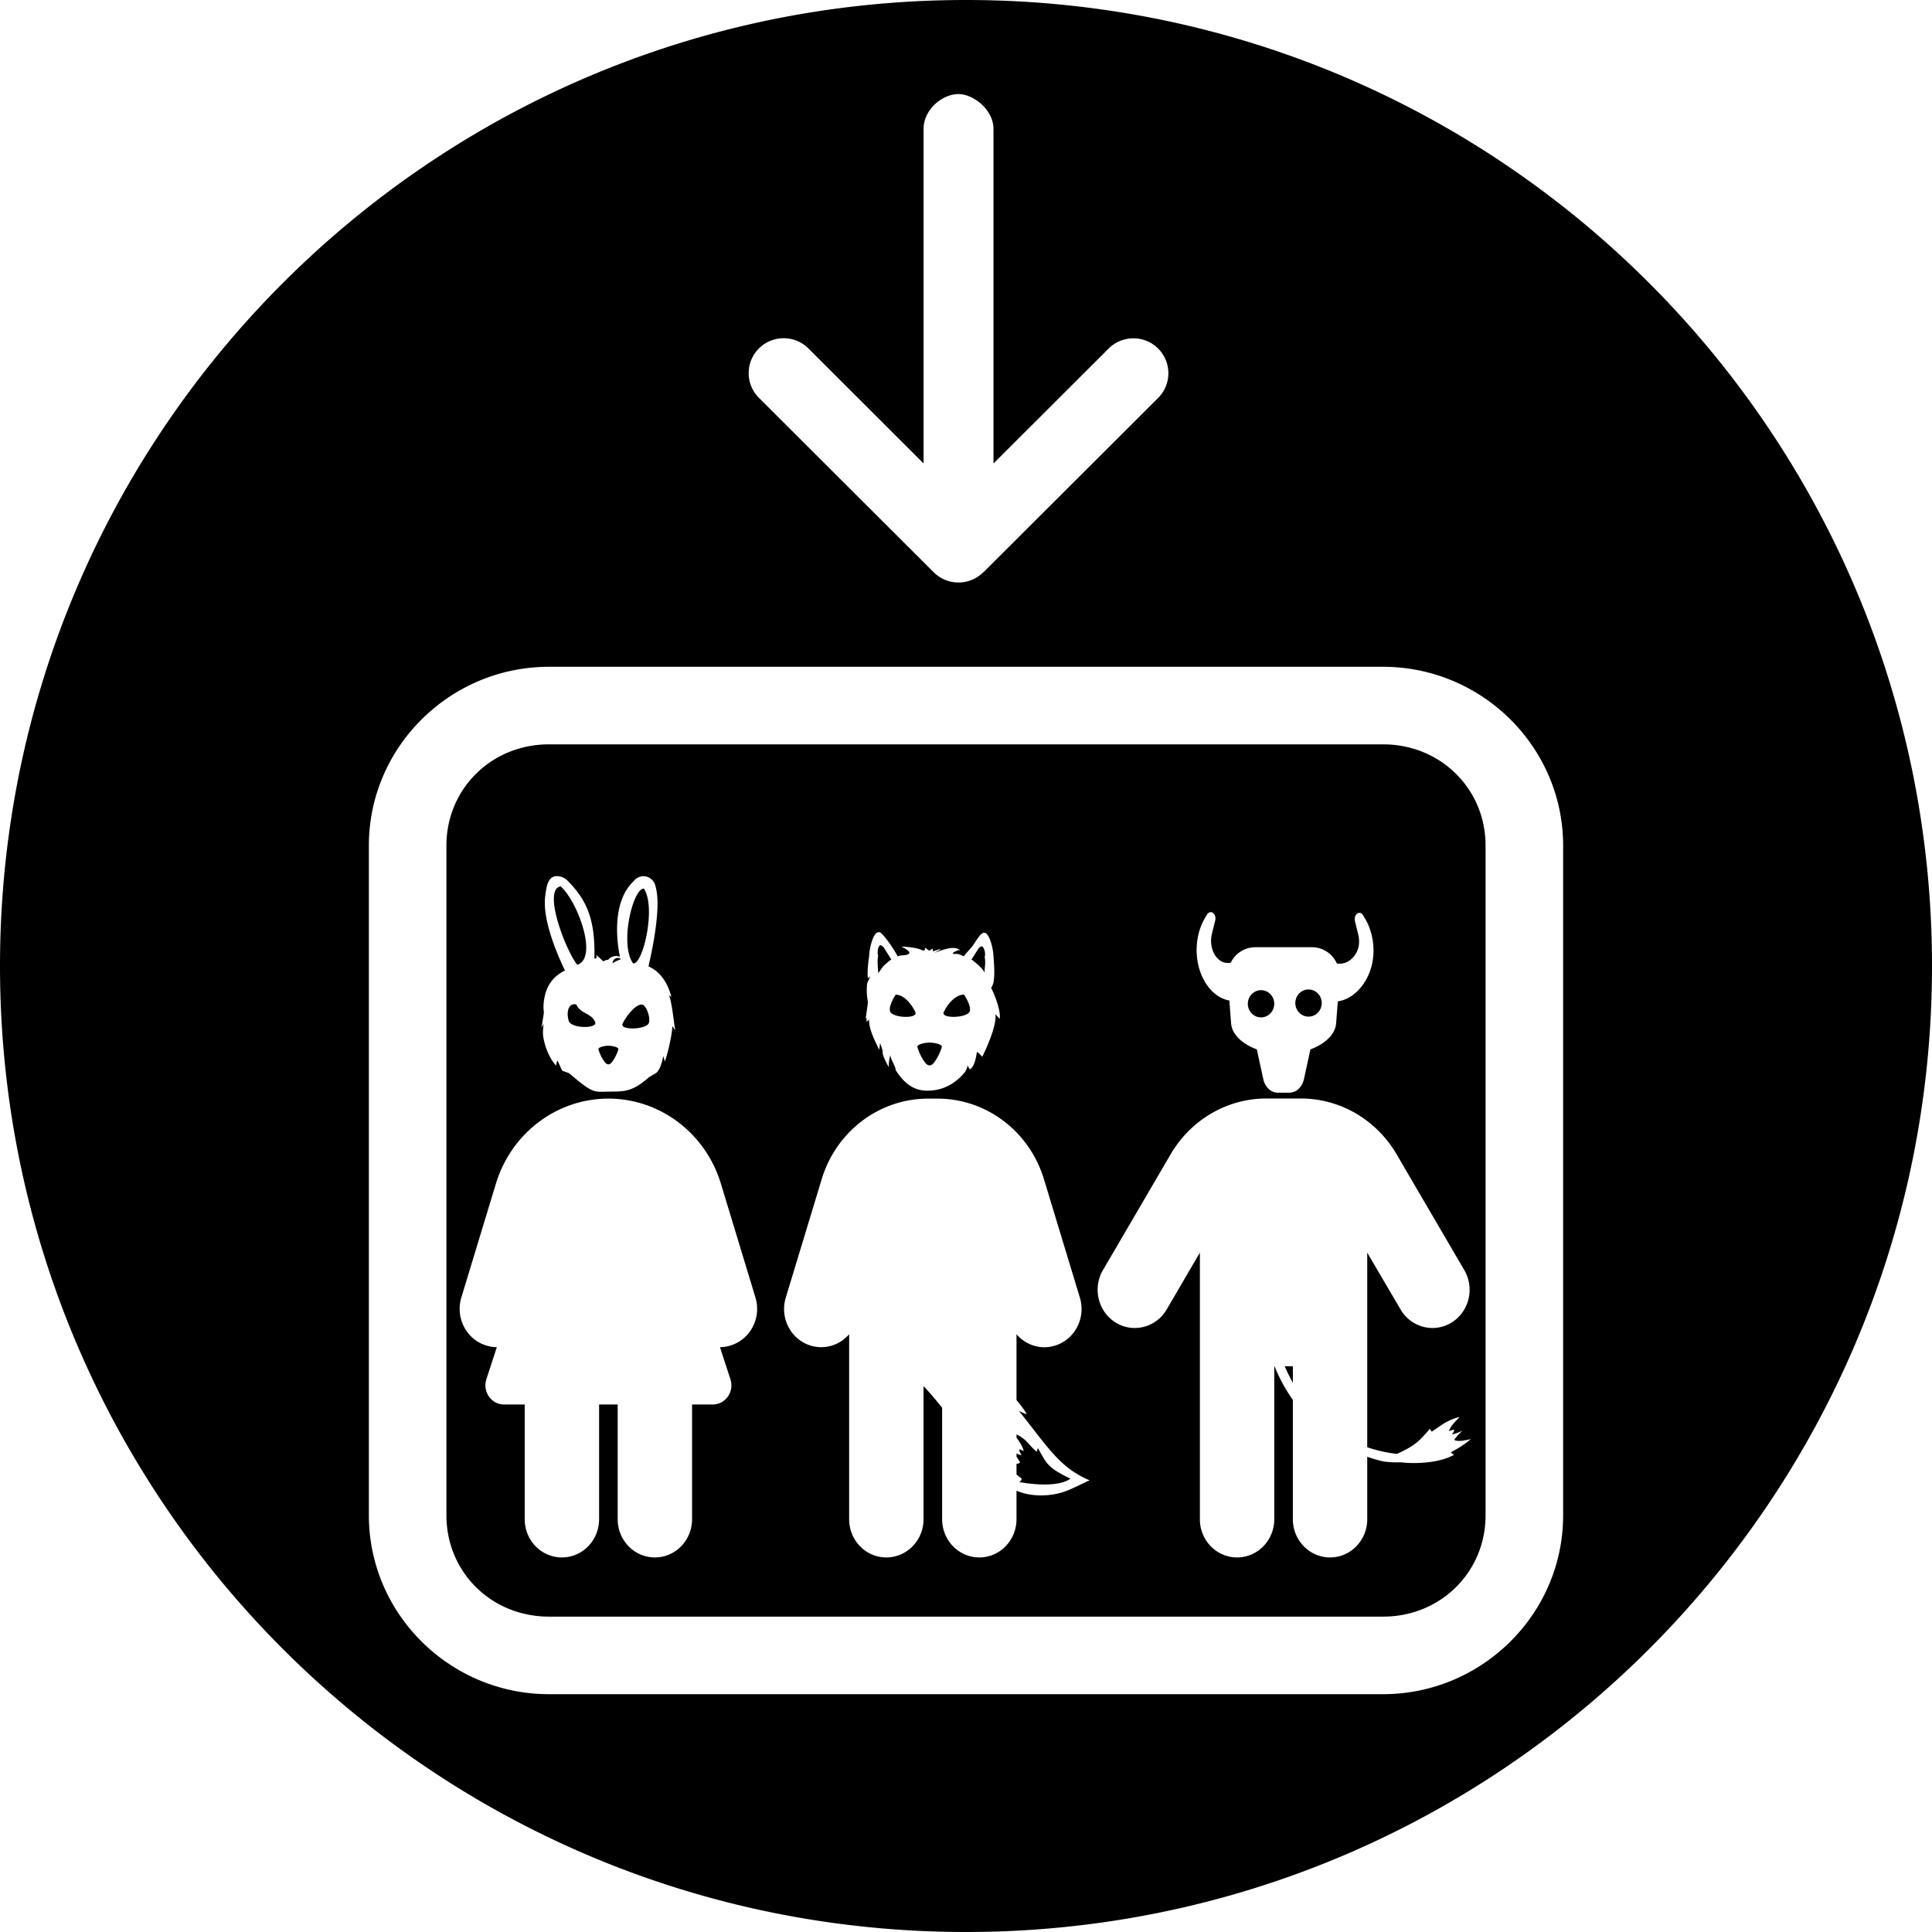 <svg xmlns="http://www.w3.org/2000/svg" xml:space="preserve" viewBox="0 0 512 512"><path d="M-256 0C-114.616 0 0-114.616 0-256s-114.616-256-256-256-256 114.616-256 256S-397.384 0-256 0m-7.285-34.178v-88.646l-30.516 30.455c-3.619 3.612-9.496 3.612-13.115 0a9.246 9.246 0 0 1 0-13.09l46.324-46.23.03.029c3.619-3.612 9.496-3.612 13.115 0l46.324 46.23c3.619 3.612 3.619 9.478 0 13.09s-9.496 3.612-13.115 0l-30.518-30.484v88.646c0 5.114-4.901 9.246-9.264 9.246-3.93 0-9.265-4.132-9.265-9.246m117.81-142.529h-221.05c-26.21 0-47.721-21.259-47.721-47.38v-177.505c0-26.122 21.511-47.383 47.72-47.383h221.051c26.21 0 47.721 21.261 47.721 47.383v177.504c0 26.122-21.511 47.381-47.72 47.381m0-20.553c15.278 0 27.168-11.837 27.168-26.828v-177.504c0-14.991-11.89-26.83-27.168-26.83h-221.05c-15.278 0-27.168 11.839-27.168 26.83v177.504c0 14.991 11.89 26.828 27.168 26.828zm-2.08-34.924a4.03 4.03 0 0 1-2.925-1.273l-.516-.543c-5.11-5.314-6.756-10.922-6.525-19.998-.94-.234-.456.977-.456.977l-1.925-1.754c-.266.136-.714.46-1.284.402-.494.724-2.019 1.431-3.119.752.73 3.403 2.264 13.857-3.13 19.603l-.764.805a3.23 3.23 0 0 1-2.328 1.012c-1.53 0-2.86-1.118-3.21-2.69l-.167-.767c-1.132-5.142.77-14.903 2.045-20.447-2.275-1.009-4.8-3.233-6.067-8.096.053.004.583.45.643.465-.835-1.998-1.202-6.822-1.676-9.332l.787 1.164c0-2.119 1.382-8.085 2.016-9.407 0 0 .358 1.731.433 1.254.167-1.055.82-3.733 2.006-4.394l1.676-.988c4.552-4.013 6.722-3.813 10.535-3.85 4.098-.04 4.172-.733 10.692 4.887l1.834.652 1.21 2.654c.112.255.39-1.275.39-1.275 1.727 1.603 3.642 6.242 3.484 9.182l-.149 1.906s.545-1.145.545-1.123l-.64 4.06c.277 1.999-.05 3.792-.46 5.274-1.161 3.538-3.29 4.89-5.113 5.896 2.335 4.856 6.033 13.726 5.213 19.791l-.117.856c-.3 2.147-.859 4.345-2.938 4.345m-.992-2.697c4.823-.961-1.415-17.07-4.433-20.797-5.658 1.833-.006 17.003 4.433 20.797m-22.115-.617c2.813.282 6.578-14.507 2.9-19.807q-.075-.001-.176.008c-2.466.035-5.974 14.659-2.724 19.8zm-150.164-6.234a1 1 0 0 1-.633-.205c-.53-.39-.777-1.23-.582-2.008l.871-3.51a7.7 7.7 0 0 0 .201-2.438c-.225-3.005-2.092-5.287-4.326-5.287h-.842c-1.193 2.482-3.625 4.159-6.63 4.159h-14.81c-3.083 0-5.569-1.762-6.726-4.352h-.93c-2.233 0-4.69 2.28-4.915 5.285-.063.82.007 1.651.2 2.44l.866 3.52c.195.766-.055 1.618-.584 2.007-.53.389-1.19.21-1.564-.432l-.584-.986c-1.41-2.386-2.18-5.37-2.18-8.418 0-6.927 4.395-12.692 9.463-13.426l.437-5.773c.278-3.666 4.198-6.026 6.817-6.93l1.715-7.87c.448-2.126 2.04-3.616 3.867-3.616h3.047c1.834 0 3.427 1.49 3.867 3.617l1.715 7.87c2.618.903 6.538 3.263 6.816 6.929l.455 6.006c4.898.862 8.672 6.556 8.672 13.386 0 3.059-.771 6.042-2.18 8.428l-.584.979c-.233.394-.581.612-.94.625m87.754-5.309c-.628 0-3.579-3.94-4.817-6.42-.486.167-.619.241-1.172.272-2.963.162-2.214 1.209.227 2.335 0 0-3.662-.092-5.387-.894-1.201-.558-.875.605-.875.605l-1.181-.804c-.491.345-.684.448-.973.582.077-.253.076-.507-.066-.76-4.407 1.619.21-.607-.409-.371-2.96 1.136-5.076 1.804-6.699.738 1.068-.064 2.758-1.16 1.445-1.033-.817.056-1.485-.147-2.431-.66-.674.979-1.876 2.074-2.516 3.014-.804 1.181-2.04 3.402-3.006 3.25-1.314-.207-2.294-4.192-2.357-6.338 0 0-.387-4.123-.096-6.145 0 0 .037-1.101.717-2.111-2.075-4.349-2.47-7.17-2.27-8.223l1.165 1.22c-.515-3.034 2.795-9.946 3.472-11.273 0 0 1.358 1.633 1.434 1.133.169-1.106.587-3.73 1.785-4.424.171-.099.668 1.034.668 1.034s.107-1.141.91-2.069c3.193-3.689 6.75-4.66 9.744-4.66 2.971 0 5.715 1.244 8.383 5.428 0 .94 1.262 2.77 1.428 3.914.026.18.48-1.587.396-3.13 0 0 1.294 2.255 1.588 3.45.144.585-.2.68.752 2.936 0 0 .157-1.925.277-1.664 1.251 2.71 2.623 5.208 2.643 7.95l.625-.683.023 1.106s.22-.144.22-.121l-.593 4.205c.508 3.082.247 4.322.247 4.322.166.764-.662 1.9-.838 2.549l.603-.487c.292 2.023-.328 5.87-.328 5.87-.063 2.146-1.045 6.129-2.36 6.336a2 2 0 0 1-.378.021m-.26-3.461q.023.001.045-.002c.372-.071.736-.835.683-2.215l.022-.447c-.09.182-.172.234-.172.234.371-2.124.04-3.655.012-4.986-.58.782-1.276 1.958-2.092 2.533-.635.585-1.003.856-1.385 1.096l2.04 3.238c.137.18.605.54.847.549m-26.803-.293c.225-.009.66-.342.787-.508l1.897-2.992c-1.162-.765-3.485-2.853-3.48-3.6.07 1.5-.375 2.422.015 4.641 0 0-.077-.048-.16-.217l.021.412c-.049 1.276.533 2.196.88 2.262zm96.387-3.064c1.026.024 1.461-1.055 1.396-1.4-.868.565-1.135.614-2.084 1.019.014.056.035.17.05.234q.35.14.638.147m-183.027-8.364c1.932 0 3.498-1.61 3.498-3.595s-1.566-3.598-3.498-3.598-3.498 1.612-3.498 3.598 1.566 3.595 3.498 3.595m12.586-.185c1.935 0 3.503-1.616 3.498-3.606.005-1.99-1.563-3.605-3.498-3.605s-3.504 1.615-3.499 3.605c-.005 1.99 1.563 3.606 3.499 3.606m78.712-1.182c2.073.044 4.226-2.21 5.373-4.619.848-1.778-5.894-1.616-6.828.047-.691 1.458 1.455 4.572 1.455 4.572m18.122-.021s2.08-3.104 1.41-4.559c-.906-1.658-7.445-1.821-6.623-.049 1.113 2.403 3.202 4.651 5.213 4.608m85.084-2.52c1.995.02 2.128-2.835 1.482-4.615-1.068-1.902-7.778-1.85-6.92-.049 1.163 2.442 3.78 2.032 5.014 4.62q.224.042.424.044m-17.788-.088c1.53.11 4.047-2.912 5.065-5.049.858-1.801-5.972-1.636-6.918.05-.492 1.157.226 3.707 1.266 4.747a.95.95 0 0 0 .587.252m-76.296-10.076c1.16.007 3.416-.448 3.224-1.184-.481-1.846-1.831-4.181-2.578-4.644-.48-.297-.736-.296-1.293 0-.69.427-2.113 2.868-2.576 4.644-.197.757 2.1 1.177 3.223 1.184m85.125-.838c.946.006 2.785-.365 2.628-.965-.392-1.507-1.494-3.41-2.103-3.787-.391-.242-.598-.242-1.053 0-.562.349-1.725 2.338-2.103 3.787-.161.618 1.715.96 2.63.965m-174.368-13.98h-9.148c-10.38 0-19.989-5.605-25.348-14.756l-17.957-30.715c-2.803-4.781-1.293-11.019 3.358-13.9s10.718-1.33 13.521 3.45l8.84 15.073v-51.574a37 37 0 0 0-7.887-1.758c-5.258 2.387-6.072 3.678-8.744 6.664-.221-.643-.481-.856-.642-.648-1.919 1.169-3.453 2.775-7.157 3.777.944-1.218 2.077-1.938 2.79-3.768l-1.292.418c-.27-.348.23-.84.485-1.289-.729.189-1.379.316-2.715.975.747-.79 1.533-1.551 2.137-2.447-1.453-.577-2.954-.006-4.44.209 1.378-1.096 2.664-2.061 5.031-3.31.594-.252-.595-.813-.595-.813 3.685-2.094 9.766-2.507 14.207-1.996 1.45-.06 2.977-.002 4.629.242 1.443.335 2.837.75 4.193 1.224v-16.549c0-5.604 4.404-10.132 9.855-10.132s9.856 4.528 9.856 10.132v31.596a44.8 44.8 0 0 1 4.863 8.934h.067v-40.53c0-5.604 4.403-10.132 9.855-10.132s9.856 4.528 9.856 10.132v70.643l8.808-15.072c2.803-4.782 8.87-6.333 13.522-3.451 4.65 2.881 6.16 9.119 3.357 13.9l-17.957 30.715c-5.36 9.15-14.968 14.756-25.348 14.756m174.37-.031c-13.676 0-25.751-9.151-29.817-22.545l-9.146-30.145c-1.633-5.351 1.263-11.019 6.468-12.697a9.6 9.6 0 0 1 2.926-.477l-2.773-8.517c-1.078-3.293 1.324-6.68 4.681-6.68h5.483v-30.398c0-5.605 4.406-10.133 9.857-10.133 5.452 0 9.856 4.528 9.856 10.133v30.398h4.927v-30.398c0-5.605 4.404-10.133 9.856-10.133 5.451 0 9.857 4.528 9.857 10.133v30.398h5.483c3.357 0 5.729 3.387 4.681 6.68l-2.773 8.517c.985 0 1.973.16 2.928.477 5.205 1.678 8.099 7.346 6.466 12.697l-9.146 30.145c-4.066 13.394-16.14 22.545-29.815 22.545m-84.745 0h-2.465c-12.936 0-24.362-8.645-28.212-21.342l-9.518-31.38c-1.632-5.35 1.264-11.02 6.469-12.698 3.819-1.235 7.823.063 10.318 2.976v-17.424c-1-1.222-1.969-2.482-2.644-3.58-.308-.5 2.021.71 2.021.71-7.774-9.712-10.782-15.04-18.744-18.413 2.035-.91 3.992-1.961 6.031-2.766 3.4-1.34 8.545-1.915 13.153-.072.062.03.121.065.183.096v-7.567c0-5.604 4.404-10.132 9.856-10.132 5.451 0 9.855 4.528 9.855 10.132v29.54c1.61 2.008 3.235 3.947 4.928 5.75v-35.29c0-5.604 4.406-10.132 9.857-10.132 5.452 0 9.856 4.528 9.856 10.132v49.016c2.495-2.913 6.499-4.18 10.318-2.976 5.205 1.678 8.101 7.347 6.469 12.699l-9.518 31.379c-3.85 12.697-15.277 21.341-28.213 21.341m-94.488-70.93a49 49 0 0 0-2.16-4.37v4.37zm71.08-18.074v-.834c-.69-.963-1.388-1.883-1.947-3.563l1.14.484c.202-.455-.269-1.068-.525-1.63.407.135.802.259 1.332.521v-.867a15 15 0 0 1-.965-1.559c.313-.208.636-.31.965-.351v-2.787c-.347-.318-.734-.64-1.203-.971-.53-.298.44-1.063.44-1.063-4.4-.771-10.559-1.212-13.542.907 6.263 2.983 6.33 4.096 8.663 8.152.133-.834.34-1.11.496-.852 1.596 1.302 2.502 3.224 5.146 4.413" class="svgIconFill" style="fill-opacity:1;stroke:none;stroke-width:64;stroke-miterlimit:10;paint-order:markers fill stroke" transform="scale(-1)"/></svg>
